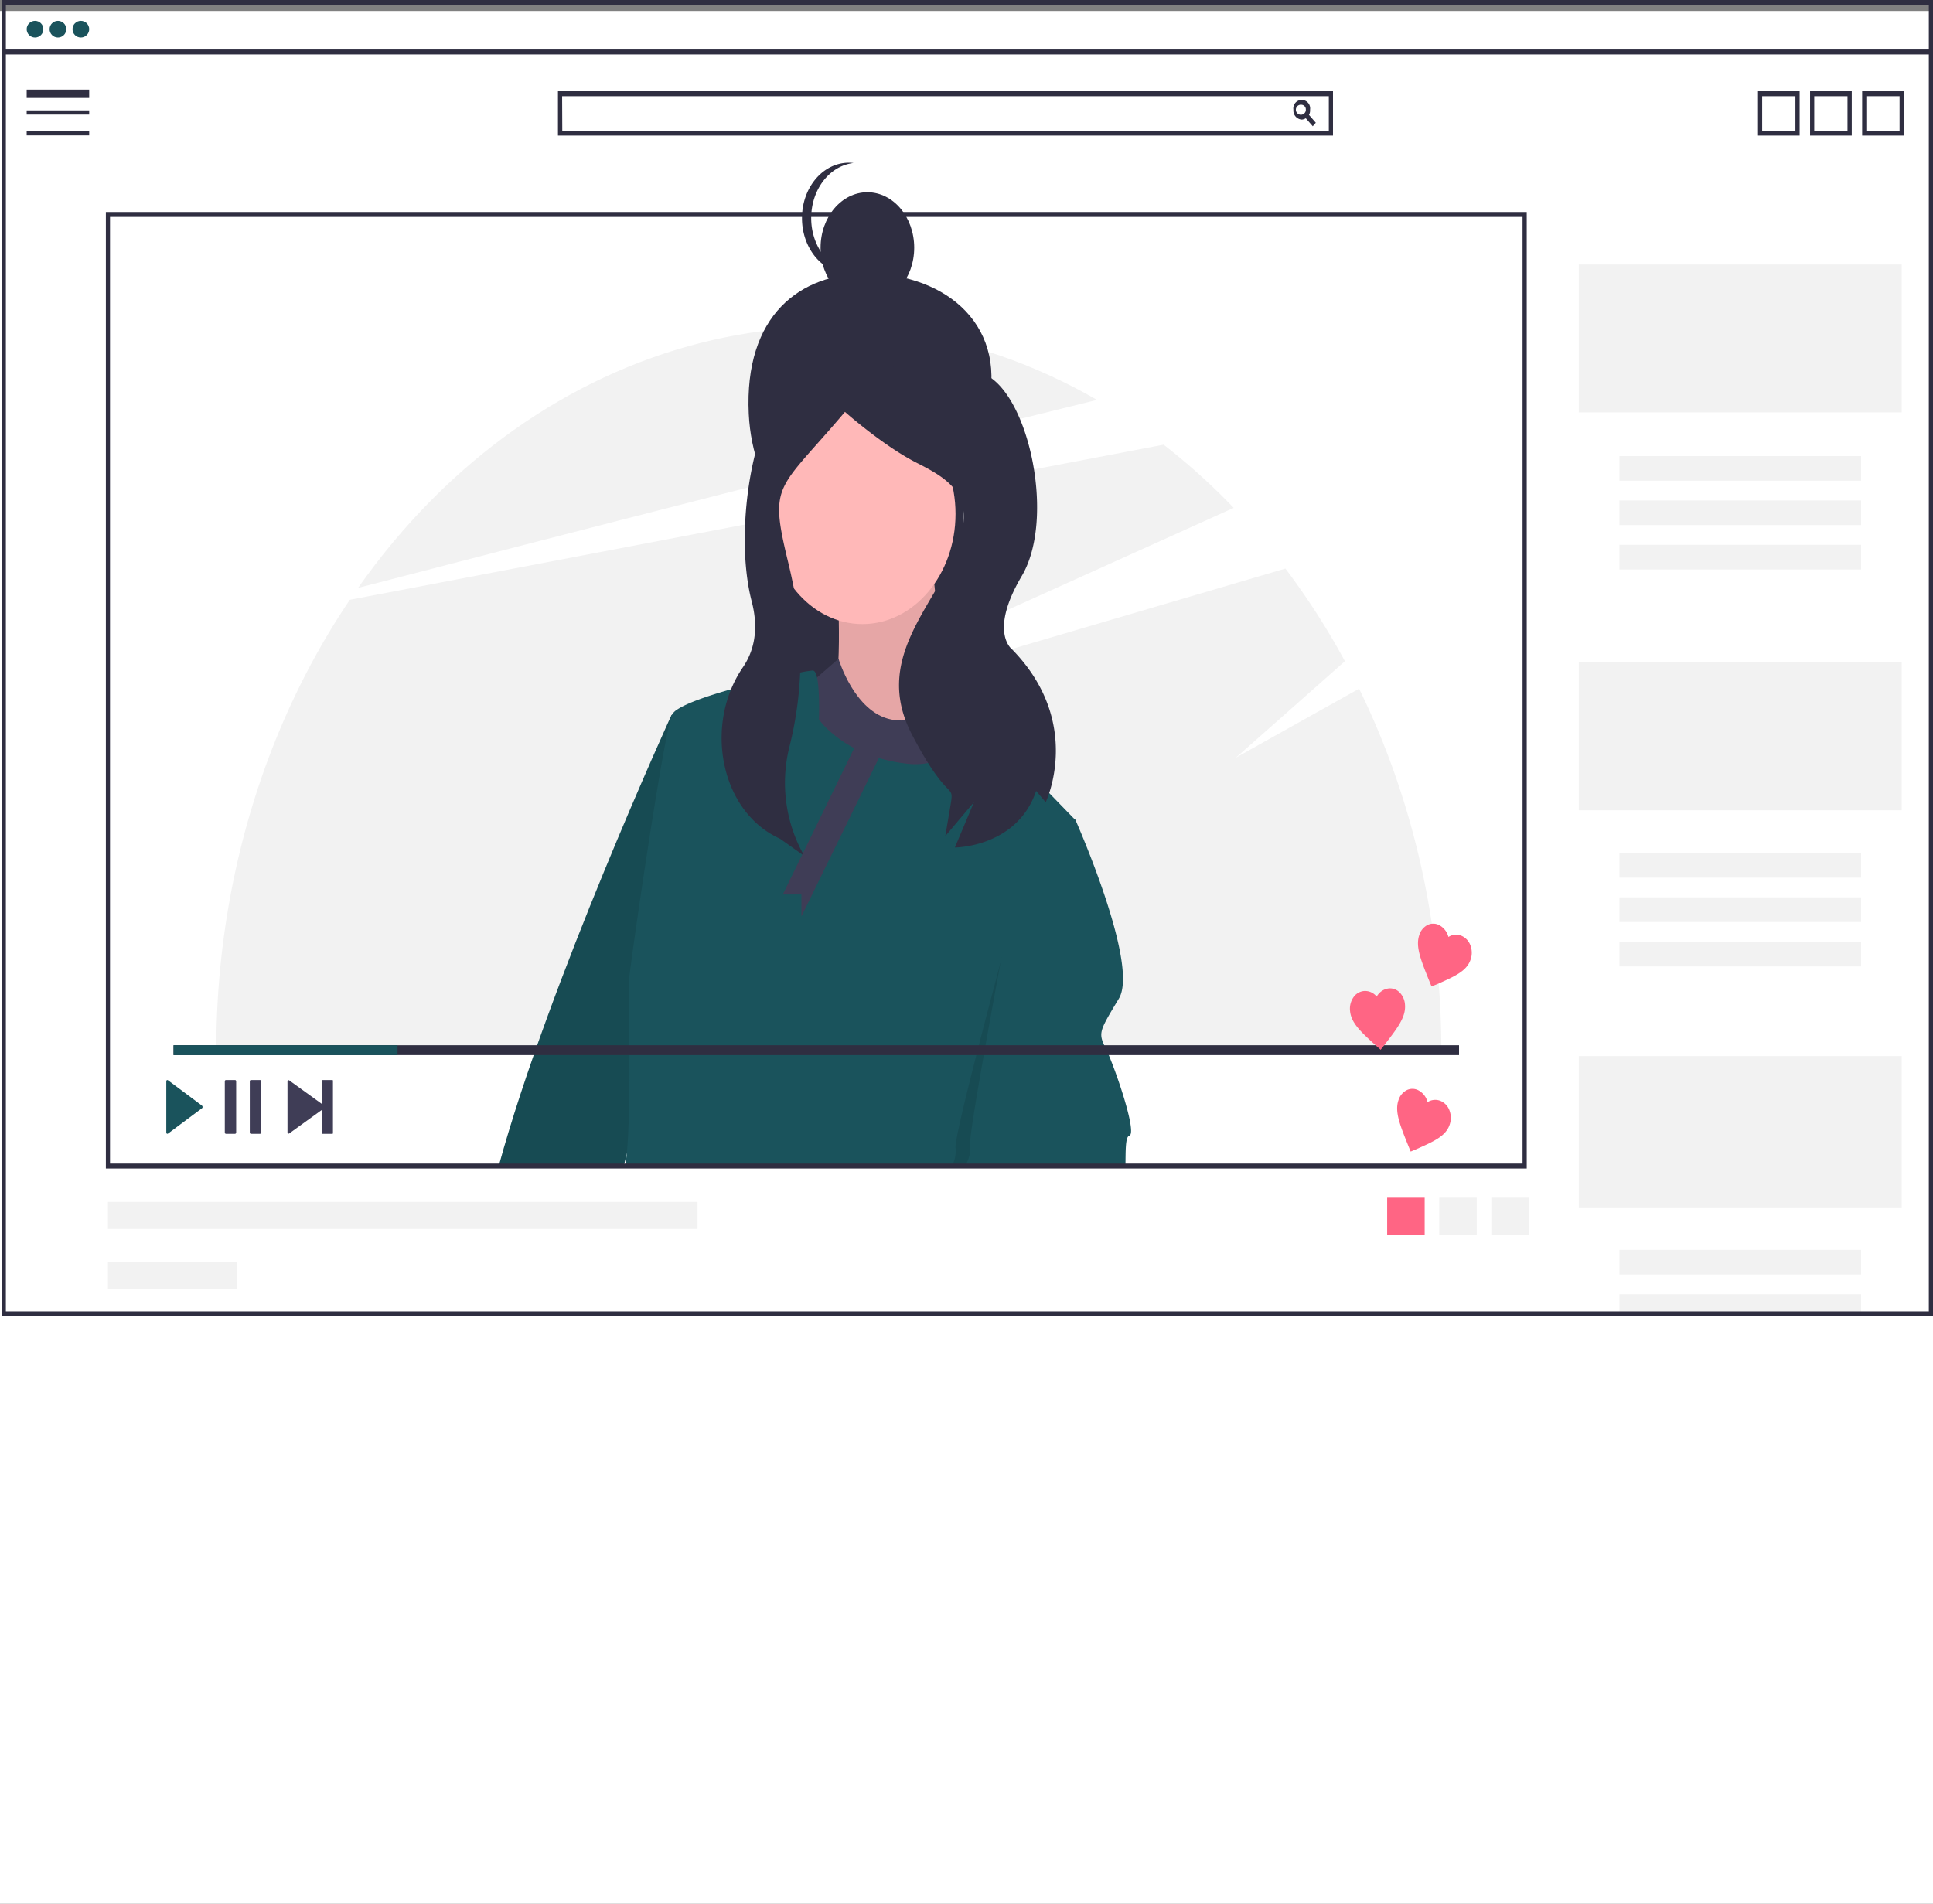 <svg xmlns="http://www.w3.org/2000/svg" viewBox="0 0 639.56 630"><rect x="0" y="0" width="639.56" height="630" fill="#808080" stroke="none"/><defs><style>.cls-1{fill:#fff;}.cls-2{fill:#f2f2f2;}.cls-3{fill:#2f2e41;}.cls-4{fill:#ffb8b8;}.cls-5{opacity:0.1;isolation:isolate;}.cls-6{fill:#1a535c;}.cls-7{fill:#3f3d56;}.cls-8{fill:#ff6584;}</style></defs><title>masterful</title><g id="Layer_2" data-name="Layer 2"><rect class="cls-1" y="3.63" width="639.56" height="626.37"/></g><g id="Group_4" data-name="Group 4"><path id="Path_69" data-name="Path 69" class="cls-2" d="M449.11,227.91l-40.75,22.82,36.06-31.91a240.39,240.39,0,0,0-19.69-30.67L248,240.14l159.62-72.07a211.72,211.72,0,0,0-23.18-20.91L115.19,198.49C86.6,240.8,71,293.36,71,347.54H476.32C476.3,305.52,466.92,264.26,449.11,227.91Z" transform="translate(0.56)"/><path id="Path_70" data-name="Path 70" class="cls-2" d="M362.42,132.34c-83.89-48.29-184.79-22.62-244.51,62.21C181.57,178,292.41,149.46,362.42,132.34Z" transform="translate(0.56)"/><path id="Path_71" data-name="Path 71" class="cls-3" d="M325.69,137c-6.94,24.31-17.58,46.46-39.25,46.46s-38-20.84-39.26-46.46c-1.56-32.73,17.08-46.59,39.26-46.45C312.64,90.68,333.92,108.13,325.69,137Z" transform="translate(0.56)"/><rect id="Rectangle_13" data-name="Rectangle 13" class="cls-3" x="254.61" y="130.79" width="64.2" height="110.73"/><path id="Path_72" data-name="Path 72" class="cls-4" d="M276.58,194.37s2.05,34.84-2.74,40.51,42.44,10.53,41.75,4.05-9.58-48.61-6.84-57.52S276.58,194.37,276.58,194.37Z" transform="translate(0.56)"/><path id="Path_73" data-name="Path 73" class="cls-5" d="M276.58,194.37s2.05,34.84-2.74,40.51,42.44,10.53,41.75,4.05-9.58-48.61-6.84-57.52S276.58,194.37,276.58,194.37Z" transform="translate(0.56)"/><path id="Path_74" data-name="Path 74" class="cls-6" d="M231.4,283.49l-24.59,98.43-1,4H164.44c16.47-60.34,57.18-149.3,57.18-149.3l6.35-1.71Z" transform="translate(0.56)"/><path id="Path_75" data-name="Path 75" class="cls-5" d="M231.4,283.49l-24.59,98.43-1,4H164.44c16.47-60.34,57.18-149.3,57.18-149.3l6.35-1.71Z" transform="translate(0.56)"/><ellipse id="Ellipse_22" data-name="Ellipse 22" class="cls-4" cx="285.35" cy="170.07" rx="30.8" ry="36.46"/><path id="Path_76" data-name="Path 76" class="cls-7" d="M317.65,228.4s-11,12.15-23.28,9.72S276.88,218,276.88,218L264.94,228.4s-3.42,29.16,12.32,32.4,38.33,4.05,43.13,0S317.65,228.4,317.65,228.4Z" transform="translate(0.56)"/><path id="Path_77" data-name="Path 77" class="cls-6" d="M355.3,271.33l-2,7.55-27.73,107H206.25a37.73,37.73,0,0,0,.56-4c1.54-15.23.63-53.66.63-56.3,0-3.25,11.63-83.44,14.38-89.12a4.8,4.8,0,0,1,1.64-1.62c3.19-2.17,10.25-4.6,17.86-6.74h0c4.25-1.23,8.69-2.35,12.72-3.31h0c3.95-.93,7.49-1.7,10.08-2.21a37.29,37.29,0,0,1,4.23-.69c.63,0,1.09.89,1.4,2.25,1,4.44.64,13.94.64,13.94a22.66,22.66,0,0,0,3.08,3.41,38.26,38.26,0,0,0,8.59,6.07,45.88,45.88,0,0,0,8.14,3.28h0a51.29,51.29,0,0,0,8.93,1.84,23.36,23.36,0,0,0,7.37-.17h0c7.26-1.42,9.92-6.76,11.16-11,.22-.77.39-1.51.54-2.19,0,0,0,0,0,0,.45-2.08.65-3.54,1.13-3.52h0c1.24.14,17,16.11,27.2,26.59,4.86,5,8.46,8.72,8.68,8.95Z" transform="translate(0.56)"/><path id="Path_78" data-name="Path 78" class="cls-5" d="M353.33,278.88l-27.73,107H314.36a10.09,10.09,0,0,0,1.23-6c-.36-3,7.45-33.41,15-61.72C337.4,292.46,344,268.5,344,268.5l6.5,3.64S351.66,274.75,353.33,278.88Z" transform="translate(0.56)"/><path id="Path_79" data-name="Path 79" class="cls-6" d="M373.09,375.83c-1.35.4-1.2,5.15-1.28,10.06H318.69a10.51,10.51,0,0,0,1.7-6.81c-.35-2.86,4.89-32.39,10.17-60.9,4.16-22.55,8.35-44.47,9.81-52.1.35-1.84.55-2.84.55-2.84l.62.35h0l13.72,7.72h0s21.21,47.81,14.38,59.15-6.86,11.34-4.12,17S375.82,375,373.09,375.83Z" transform="translate(0.56)"/><ellipse id="Ellipse_23" data-name="Ellipse 23" class="cls-3" cx="286.99" cy="81.96" rx="15.49" ry="18.34"/><path id="Path_80" data-name="Path 80" class="cls-3" d="M267.84,72.18c0-9.42,6-17.3,14-18.24a11.53,11.53,0,0,0-1.55-.1c-8.56,0-15.5,8.21-15.5,18.34s6.94,18.33,15.5,18.33a13.43,13.43,0,0,0,1.55-.09c-7.92-.94-14-8.83-14-18.24Z" transform="translate(0.56)"/><path id="Path_81" data-name="Path 81" class="cls-3" d="M275,124.14s-.32-2.13-13,3.48S241.82,174.68,248.15,199c2.55,9.81.48,16.88-2.91,21.83-12.7,18.56-7.7,46.45,10.8,56,.52.27,1.06.54,1.6.8l7.91,5.62a49,49,0,0,1-5-35.78,121.16,121.16,0,0,0,1.57-52.71c-.58-2.94-1.24-6-2-9.07-6.33-26.2-3.25-23.18,18.89-49.38,0,0,12.65,11.23,23.72,16.84s20.56,11.23,12.66,29.95S288.48,218.67,301.13,243s14.24,15,12.66,24.33h0l-1.59,9.36,9.49-11.23-6.32,15s20.56,0,26.89-18.72l3.16,3.75s12.65-26.21-11.07-50.54c0,0-7.91-5.62,3.16-24.34s2.57-59-11.67-66.45S275,124.14,275,124.14Z" transform="translate(0.56)"/><path id="Path_82" data-name="Path 82" class="cls-7" d="M284.79,242l-26.35,54h6.16v7.29L294.55,242Z" transform="translate(0.56)"/><rect id="Rectangle_14" data-name="Rectangle 14" class="cls-2" x="522.37" y="349.49" width="106.84" height="50.32"/><rect id="Rectangle_15" data-name="Rectangle 15" class="cls-2" x="535.81" y="413.62" width="79.96" height="8.16"/><rect id="Rectangle_16" data-name="Rectangle 16" class="cls-2" x="535.81" y="428.31" width="79.96" height="6.53"/><circle id="Ellipse_24" data-name="Ellipse 24" class="cls-6" cx="11.59" cy="9.65" r="2.76"/><circle id="Ellipse_25" data-name="Ellipse 25" class="cls-6" cx="19.17" cy="9.65" r="2.76"/><circle id="Ellipse_26" data-name="Ellipse 26" class="cls-6" cx="26.75" cy="9.65" r="2.76"/><path id="Path_83" data-name="Path 83" class="cls-3" d="M639,435.65H0V0H639ZM1.38,434H637.62V1.63H1.38Z" transform="translate(0.56)"/><rect id="Rectangle_17" data-name="Rectangle 17" class="cls-3" x="1.25" y="16.39" width="637.62" height="1.63"/><rect id="Rectangle_18" data-name="Rectangle 18" class="cls-3" x="8.83" y="29.64" width="20.68" height="2.76"/><rect id="Rectangle_19" data-name="Rectangle 19" class="cls-3" x="8.83" y="36.53" width="20.68" height="1.38"/><rect id="Rectangle_20" data-name="Rectangle 20" class="cls-3" x="8.83" y="43.43" width="20.68" height="1.38"/><path id="Path_84" data-name="Path 84" class="cls-3" d="M440.48,44.87H184.05V30.19H440.48Zm-255-1.63H439.1V31.82H185.43Z" transform="translate(0.56)"/><path id="Path_85" data-name="Path 85" class="cls-3" d="M430.14,39.57a3,3,0,0,1-2.76-3.27,2.79,2.79,0,1,1,5.51,0A3,3,0,0,1,430.14,39.57Zm0-4.9a1.66,1.66,0,1,0,1.35,1.91,1.23,1.23,0,0,0,0-.27,1.53,1.53,0,0,0-1.37-1.64Z" transform="translate(0.56)"/><path id="Path_96" data-name="Path 96" class="cls-3" d="M431.08,38.67l1-1.17,2.71,3.11-1,1.17Z" transform="translate(0.56)"/><path id="Path_86" data-name="Path 86" class="cls-3" d="M594.88,44.87H581.1V30.19h13.78Zm-12.4-1.63h11V31.82h-11Z" transform="translate(0.56)"/><path id="Path_87" data-name="Path 87" class="cls-3" d="M612.12,44.87H598.33V30.19h13.79Zm-12.41-1.63h11V31.82h-11Z" transform="translate(0.56)"/><path id="Path_88" data-name="Path 88" class="cls-3" d="M629.35,44.87H615.56V30.19h13.79Zm-12.41-1.63h11V31.82h-11Z" transform="translate(0.56)"/><rect id="Rectangle_22" data-name="Rectangle 22" class="cls-8" x="458.96" y="396.36" width="12.41" height="12.41"/><rect id="Rectangle_23" data-name="Rectangle 23" class="cls-2" x="476.19" y="396.36" width="12.41" height="12.41"/><rect id="Rectangle_24" data-name="Rectangle 24" class="cls-2" x="493.42" y="396.36" width="12.41" height="12.41"/><path id="Path_89" data-name="Path 89" class="cls-3" d="M504.58,386.7H34.47V70.16H504.58ZM35.84,385.07H503.2V71.79H35.84Z" transform="translate(0.56)"/><path id="Path_90" data-name="Path 90" class="cls-7" d="M105.89,357.64v7.66l-10.76-7.77a.33.33,0,0,0-.38,0,.49.49,0,0,0-.19.39v16.8a.47.47,0,0,0,.19.38.33.33,0,0,0,.38,0l10.76-7.77V375a.2.2,0,0,0,.19.22h3.33a.2.2,0,0,0,.19-.22V357.64a.2.2,0,0,0-.19-.22h-3.33A.2.2,0,0,0,105.89,357.64Z" transform="translate(0.56)"/><path id="Path_91" data-name="Path 91" class="cls-7" d="M77.2,375.22h-3a.41.41,0,0,1-.27-.13.52.52,0,0,1-.11-.32V357.86a.54.54,0,0,1,.11-.32.36.36,0,0,1,.27-.12h3a.36.36,0,0,1,.27.12.54.54,0,0,1,.11.32v16.91a.52.52,0,0,1-.11.32A.41.41,0,0,1,77.2,375.22Zm8.27,0h-3a.41.41,0,0,1-.27-.13.52.52,0,0,1-.11-.32V357.86a.54.54,0,0,1,.11-.32.36.36,0,0,1,.27-.12h3a.36.36,0,0,1,.27.12.54.54,0,0,1,.11.32v16.91a.52.52,0,0,1-.11.32.41.41,0,0,1-.27.13Z" transform="translate(0.56)"/><path id="Path_92" data-name="Path 92" class="cls-6" d="M54.46,357.88v16.87a.47.47,0,0,0,.17.4.33.33,0,0,0,.38,0l11.3-8.43a.54.54,0,0,0,0-.75l0-.05L55,357.48a.33.33,0,0,0-.38,0,.47.47,0,0,0-.17.4Z" transform="translate(0.56)"/><rect id="Rectangle_25" data-name="Rectangle 25" class="cls-3" x="57.43" y="345.91" width="425.31" height="3.26"/><rect id="Rectangle_26" data-name="Rectangle 26" class="cls-6" x="57.43" y="345.91" width="74.1" height="3.26"/><rect id="Rectangle_27" data-name="Rectangle 27" class="cls-2" x="35.71" y="397.74" width="195.08" height="8.96"/><rect id="Rectangle_28" data-name="Rectangle 28" class="cls-2" x="35.71" y="417.73" width="42.74" height="8.96"/><rect id="Rectangle_29" data-name="Rectangle 29" class="cls-2" x="522.37" y="87.54" width="106.84" height="48.94"/><rect id="Rectangle_30" data-name="Rectangle 30" class="cls-2" x="535.81" y="150.93" width="79.96" height="8.16"/><rect id="Rectangle_31" data-name="Rectangle 31" class="cls-2" x="535.81" y="165.61" width="79.96" height="8.16"/><rect id="Rectangle_32" data-name="Rectangle 32" class="cls-2" x="535.81" y="180.3" width="79.96" height="8.16"/><rect id="Rectangle_33" data-name="Rectangle 33" class="cls-2" x="522.37" y="219.2" width="106.84" height="48.94"/><rect id="Rectangle_34" data-name="Rectangle 34" class="cls-2" x="535.81" y="282.28" width="79.96" height="8.16"/><rect id="Rectangle_35" data-name="Rectangle 35" class="cls-2" x="535.81" y="296.96" width="79.96" height="8.16"/><rect id="Rectangle_36" data-name="Rectangle 36" class="cls-2" x="535.81" y="311.65" width="79.96" height="8.16"/><path id="Path_93" data-name="Path 93" class="cls-8" d="M456.24,347.4l-1.43-1.27c-5.06-4.6-8.39-7.59-8.7-11.7a6.61,6.61,0,0,1,1.13-4.38,4.75,4.75,0,0,1,3.43-2.09,4.93,4.93,0,0,1,4.26,1.85,5.32,5.32,0,0,1,3.93-2.7,4.46,4.46,0,0,1,3.69,1.35,6.33,6.33,0,0,1,1.75,4.08c.31,4.12-2.54,7.74-6.85,13.32Z" transform="translate(0.56)"/><path id="Path_94" data-name="Path 94" class="cls-8" d="M473.07,326.43l-.78-1.9c-2.74-6.82-4.56-11.27-3.26-15.1a5.58,5.58,0,0,1,2.68-3.3,4.29,4.29,0,0,1,3.87,0,6.13,6.13,0,0,1,3.09,3.94,4.63,4.63,0,0,1,4.53-.29A5.49,5.49,0,0,1,486,313a6.86,6.86,0,0,1,0,4.58c-1.31,3.83-5.23,5.52-11.21,8.18Z" transform="translate(0.56)"/><path id="Path_95" data-name="Path 95" class="cls-8" d="M466.18,381.09l-.78-1.9c-2.74-6.82-4.57-11.27-3.26-15.1a5.56,5.56,0,0,1,2.68-3.29,4.23,4.23,0,0,1,3.87,0,6.07,6.07,0,0,1,3.08,3.93,4.65,4.65,0,0,1,4.54-.29,5.44,5.44,0,0,1,2.76,3.19,6.92,6.92,0,0,1,0,4.58c-1.31,3.83-5.24,5.52-11.21,8.18Z" transform="translate(0.56)"/></g></svg>